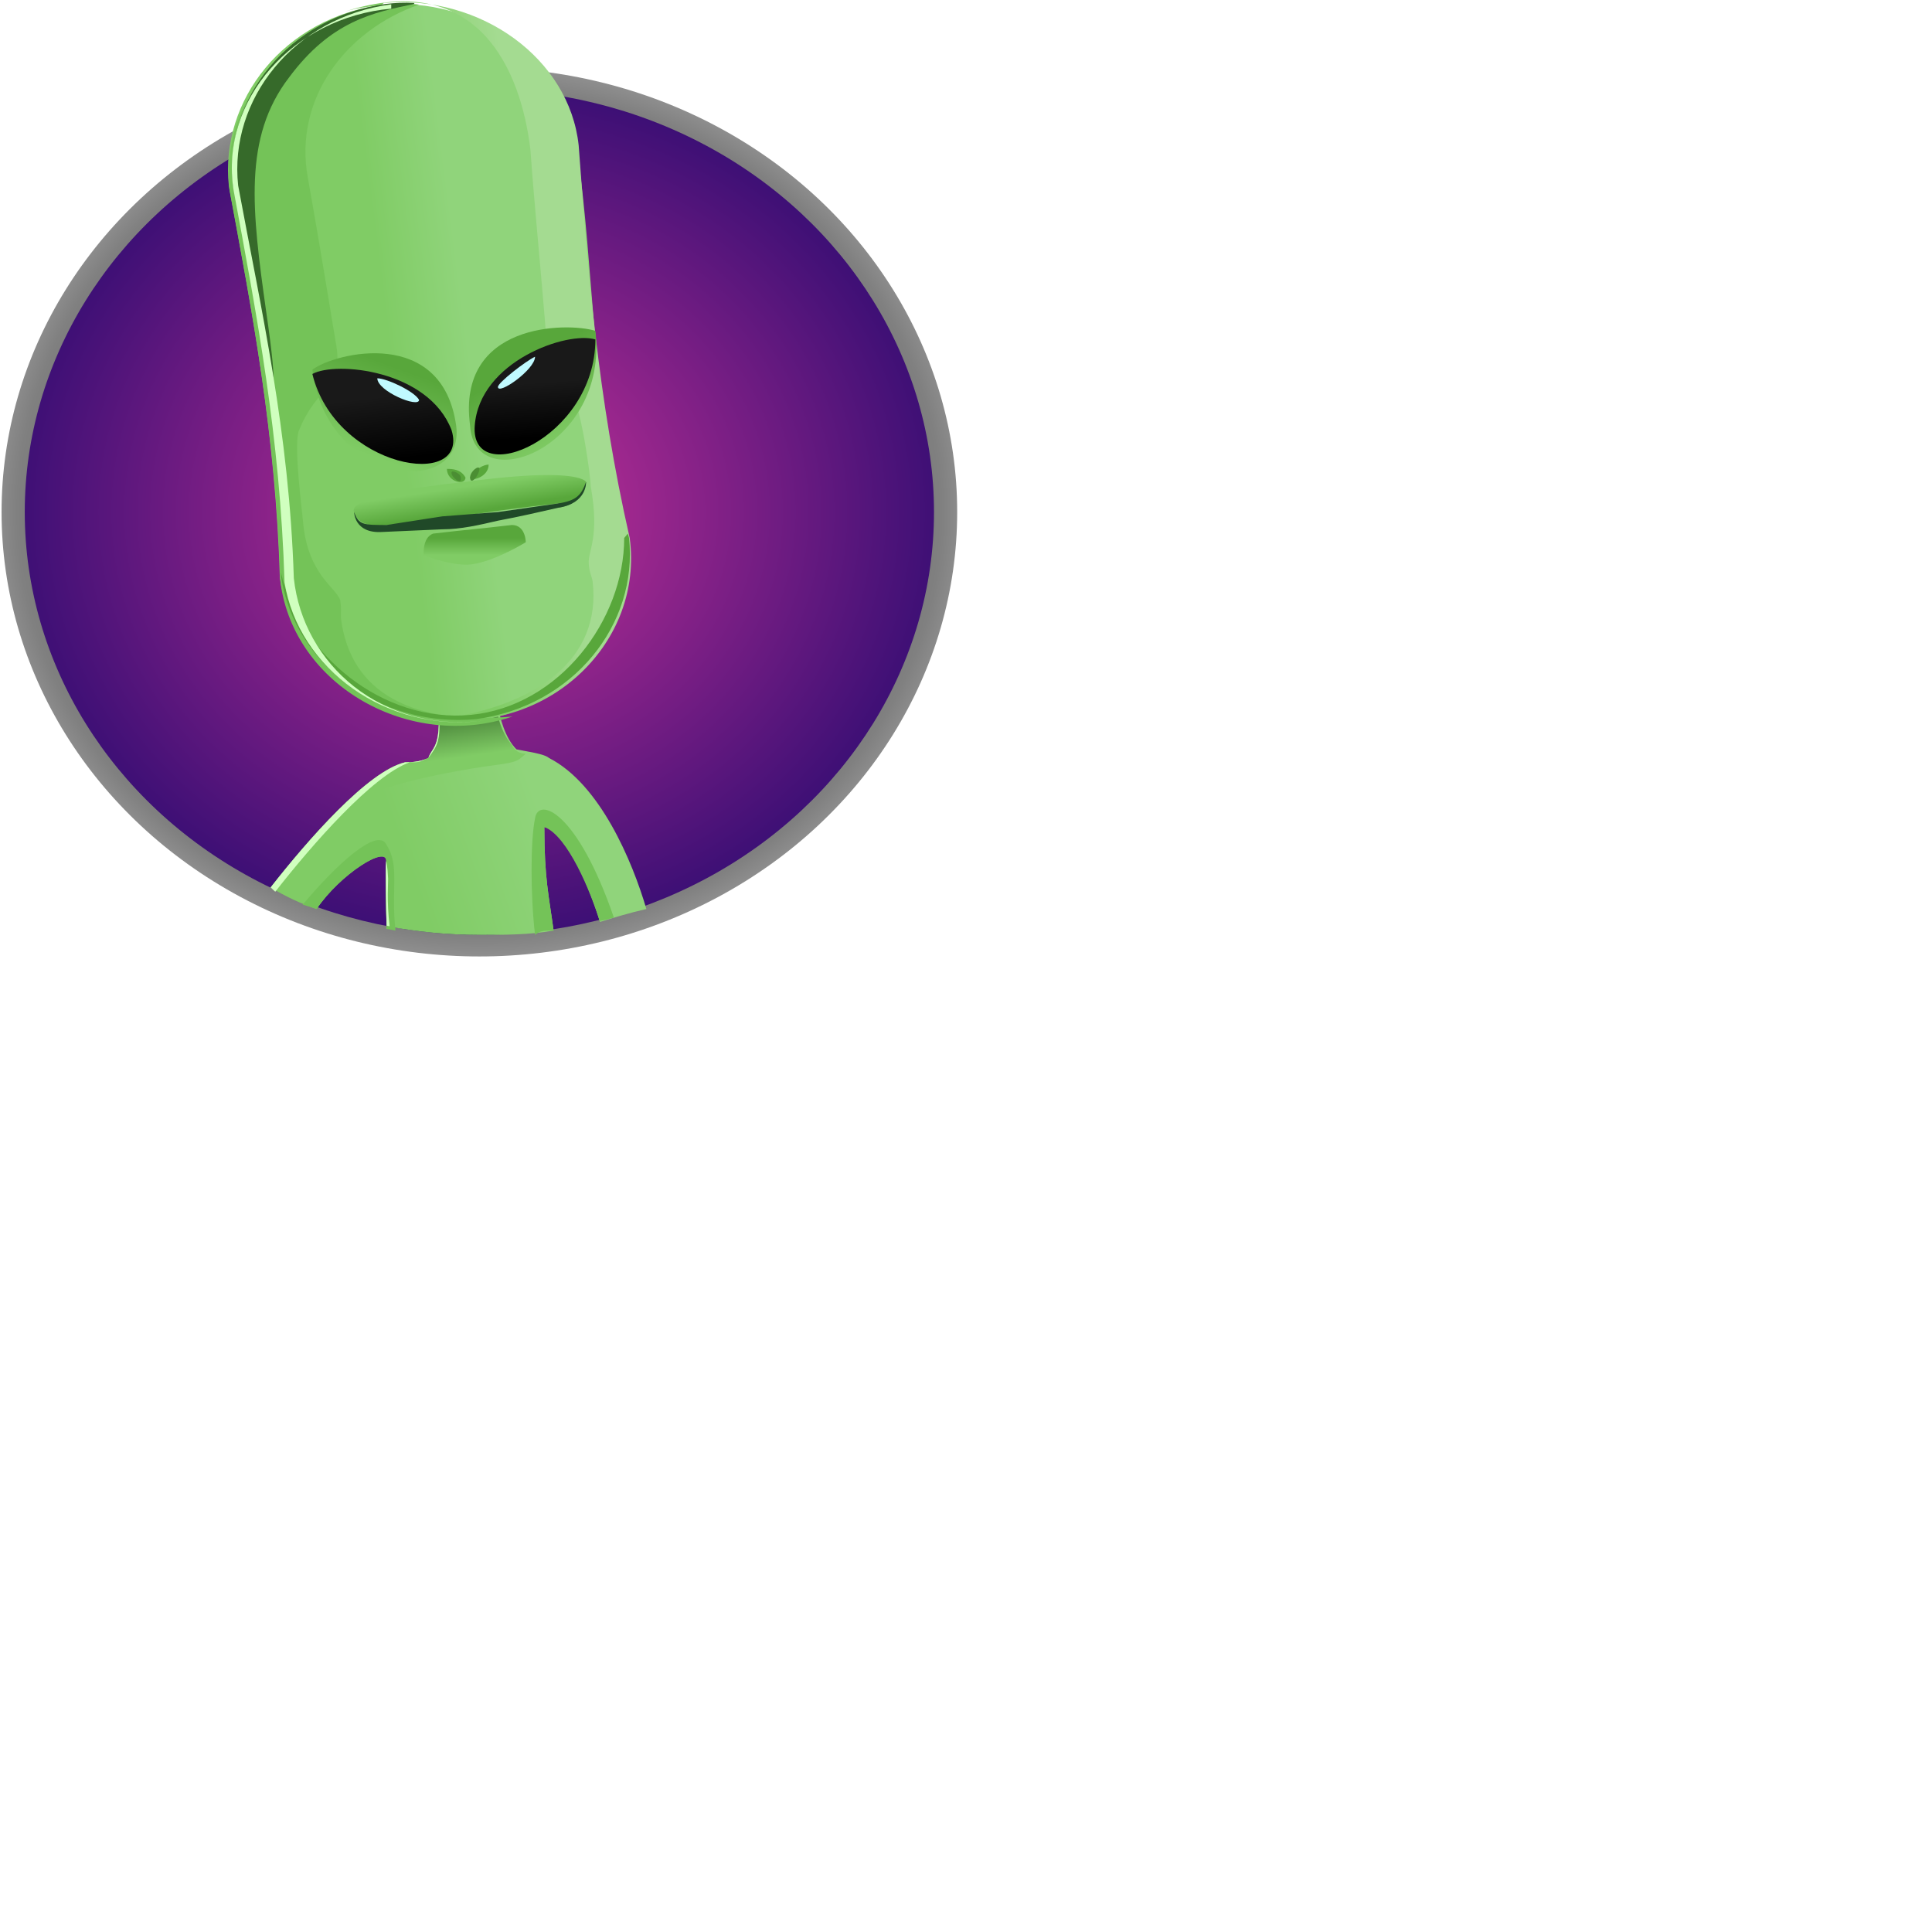 <?xml version="1.0" encoding="UTF-8" standalone="no"?>
<!-- Created with Inkscape (http://www.inkscape.org/) -->

<svg
   xmlns:dc="http://purl.org/dc/elements/1.1/"
   xmlns:cc="http://creativecommons.org/ns#"
   xmlns:rdf="http://www.w3.org/1999/02/22-rdf-syntax-ns#"
   xmlns:svg="http://www.w3.org/2000/svg"
   xmlns="http://www.w3.org/2000/svg"
   xmlns:xlink="http://www.w3.org/1999/xlink"
   xmlns:sodipodi="http://sodipodi.sourceforge.net/DTD/sodipodi-0.dtd"
   xmlns:inkscape="http://www.inkscape.org/namespaces/inkscape"
   version="1.1"
   width="1234"
   height="1234"
   viewBox=""
   id="svg3617"
   xml:space="preserve"
   style="fill-rule:evenodd"
   inkscape:version="0.48.3.1 r9886"
   sodipodi:docname="player1.svg"><sodipodi:namedview
   pagecolor="#ffffff"
   bordercolor="#666666"
   borderopacity="1"
   objecttolerance="10"
   gridtolerance="10"
   guidetolerance="10"
   inkscape:pageopacity="0"
   inkscape:pageshadow="2"
   inkscape:window-width="1366"
   inkscape:window-height="713"
   id="namedview3217"
   showgrid="false"
   inkscape:zoom="0.43598055"
   inkscape:cx="617"
   inkscape:cy="597.87523"
   inkscape:window-x="-2"
   inkscape:window-y="-3"
   inkscape:window-maximized="1"
   inkscape:current-layer="svg3617" />
 <defs
   id="defs3619">
  <style
   id="style3621"
   type="text/css" />
  <linearGradient
   id="id0"
   y2="0.091"
   gradientUnits="userSpaceOnUse"
   y1="0.106"
   x2="0.083"
   x1="0.085">
   <stop
   id="stop3624"
   stop-color="#000000"
   offset="0" />
   <stop
   id="stop3626"
   stop-color="#191919"
   offset="1" />
  </linearGradient>
  <linearGradient
   id="id1"
   y2="0.085"
   gradientUnits="userSpaceOnUse"
   y1="0.105"
   x2="0.087"
   x1="0.079">
   <stop
   id="stop3629"
   stop-color="#80cc65"
   offset="0" />
   <stop
   id="stop3631"
   stop-color="#58a73b"
   offset="1" />
  </linearGradient>
  <linearGradient
   id="id2"
   x1="0.12"
   xlink:href="#id1"
   gradientUnits="userSpaceOnUse"
   x2="0.109"
   y1="0.103"
   y2="0.086">
  </linearGradient>
  <linearGradient
   id="id3"
   x1="0.115"
   xlink:href="#id0"
   gradientUnits="userSpaceOnUse"
   x2="0.114"
   y1="0.101"
   y2="0.088">
  </linearGradient>
  <linearGradient
   id="id4"
   y2="0.177"
   gradientUnits="userSpaceOnUse"
   y1="0.187"
   x2="0.113"
   x1="0.083">
   <stop
   id="stop3636"
   stop-color="#80cc65"
   offset="0" />
   <stop
   id="stop3638"
   stop-color="#90d47b"
   offset="1" />
  </linearGradient>
  <linearGradient
   id="id5"
   x1="0.102"
   xlink:href="#id1"
   gradientUnits="userSpaceOnUse"
   x2="0.102"
   y1="0.128"
   y2="0.124">
  </linearGradient>
  <linearGradient
   id="id6"
   x1="0.1"
   xlink:href="#id1"
   gradientUnits="userSpaceOnUse"
   x2="0.101"
   y1="0.112"
   y2="0.118">
  </linearGradient>
  <linearGradient
   id="id7"
   y2="0.176"
   gradientUnits="userSpaceOnUse"
   y1="0.163"
   x2="0.092"
   x1="0.09">
   <stop
   id="stop3643"
   stop-color="#366a2a"
   offset="0" />
   <stop
   id="stop3645"
   stop-color="#80cc65"
   offset="1" />
  </linearGradient>
  <linearGradient
   id="id8"
   y2="0.082"
   gradientUnits="userSpaceOnUse"
   y1="0.079"
   x2="0.095"
   x1="0.117">
   <stop
   id="stop3648"
   stop-color="#a4db91"
   offset="0" />
   <stop
   id="stop3650"
   stop-color="#80cc65"
   offset="1" />
  </linearGradient>
  <linearGradient
   id="id9"
   x1="0.084"
   xlink:href="#id4"
   gradientUnits="userSpaceOnUse"
   x2="0.101"
   y1="0.084"
   y2="0.082">
  </linearGradient>
  <radialGradient
   id="id10"
   gradientUnits="userSpaceOnUse"
   cy="0.118"
   cx="0.103"
   r="0.143">
   <stop
   id="stop3654"
   stop-color="#000000"
   offset="0" />
   <stop
   id="stop3656"
   stop-color="#808080"
   offset="0.702" />
   <stop
   id="stop3658"
   stop-color="#ffffff"
   offset="1" />
  </radialGradient>
  <radialGradient
   id="id11"
   gradientUnits="userSpaceOnUse"
   cy="0.118"
   cx="0.103"
   r="0.143">
   <stop
   id="stop3661"
   stop-color="#cc3399"
   offset="0" />
   <stop
   id="stop3663"
   stop-color="#000066"
   offset="1" />
  </radialGradient>
 <linearGradient
   id="linearGradient3208"
   y2="0.177"
   xlink:href="#id4"
   gradientUnits="userSpaceOnUse"
   x2="0.113"
   y1="0.187"
   x1="0.083" /><linearGradient
   id="linearGradient3210"
   y2="0.085"
   xlink:href="#id1"
   gradientUnits="userSpaceOnUse"
   x2="0.087"
   y1="0.105"
   x1="0.079" /><linearGradient
   id="linearGradient3212"
   y2="0.091"
   xlink:href="#id0"
   gradientUnits="userSpaceOnUse"
   x2="0.083"
   y1="0.106"
   x1="0.085" /></defs>
 <g
   id="Layer_x0020_1"
   transform="matrix(16628.303,0,0,15465.687,-1095.446,-1094.28)">
  <g
   id="_347425536"
   transform="matrix(0.361,0,0,0.361,0.066,0.071)">
   <circle
   id="_358631744"
   d="m 0.206,0.118 c 0,0.057 -0.046,0.103 -0.103,0.103 -0.057,0 -0.103,-0.046 -0.103,-0.103 0,-0.057 0.046,-0.103 0.103,-0.103 0.057,0 0.103,0.046 0.103,0.103 z"
   cx="0.103"
   cy="0.118"
   r="0.103"
   style="fill:url(#id10);stroke:#808080;stroke-width:0"
   sodipodi:cx="0.10299"
   sodipodi:cy="0.11836"
   sodipodi:rx="0.10289"
   sodipodi:ry="0.10289" />
   <circle
   id="_354765976"
   d="m 0.201,0.118 c 0,0.054 -0.044,0.098 -0.098,0.098 -0.054,0 -0.098,-0.044 -0.098,-0.098 0,-0.054 0.044,-0.098 0.098,-0.098 0.054,0 0.098,0.044 0.098,0.098 z"
   cx="0.103"
   cy="0.118"
   r="0.098"
   style="fill:url(#id11)"
   sodipodi:cx="0.10299"
   sodipodi:cy="0.11836"
   sodipodi:rx="0.097926997"
   sodipodi:ry="0.097926997" />
   <g
   id="g3670">
    <path
   id="_359964832"
   d="M 0.058,0.205 C 0.066,0.194 0.079,0.178 0.087,0.176 0.088,0.176 0.09,0.176 0.092,0.175 0.093,0.172 0.095,0.173 0.094,0.16 0.092,0.148 0.106,0.154 0.106,0.154 c 0,0 2.2558e-4,0.014 0.005,0.019 0.002,4.7222e-4 0.006,0.001 0.007,0.002 C 0.129,0.181 0.136,0.199 0.139,0.21 0.135,0.211 0.132,0.212 0.129,0.213 0.127,0.206 0.122,0.192 0.117,0.191 0.117,0.203 0.118,0.207 0.119,0.215 0.114,0.216 0.108,0.216 0.103,0.216 c -0.007,0 -0.013,-6.8727e-4 -0.02,-0.002 -1.2e-4,-0.004 -3.24e-4,-0.011 -8.7e-5,-0.015 2.52e-4,-0.004 -0.01,0.003 -0.015,0.011 C 0.065,0.209 0.061,0.207 0.058,0.205 z"
   style="fill:url(#linearGradient3208)"
   inkscape:connector-curvature="0" />
    <path
   id="_359678200"
   d="M 0.129,0.213 C 0.127,0.206 0.122,0.193 0.117,0.191 0.117,0.203 0.118,0.207 0.119,0.215 0.117,0.215 0.116,0.215 0.115,0.216 0.114,0.207 0.114,0.194 0.115,0.189 c 6.3094e-4,-0.005 0.009,-0.002 0.017,0.023 -8.8416e-4,2.6848e-4 -0.002,5.2881e-4 -0.003,7.7282e-4 z"
   inkscape:connector-curvature="0"
   style="fill:#74c358" />
    <path
   id="_358915320"
   d="m 0.083,0.214 c -1.2029e-4,-0.004 -3.2403e-4,-0.011 -8.686e-5,-0.015 2.5216e-4,-0.004 -0.01,0.003 -0.015,0.011 -9.2417e-4,-3.5193e-4 -0.002,-7.1912e-4 -0.003,-0.001 0.007,-0.009 0.016,-0.018 0.018,-0.014 0.003,0.005 0.001,0.01 0.002,0.02 -6.678e-4,-1.224e-4 -0.001,-2.5085e-4 -0.002,-3.8667e-4 z"
   inkscape:connector-curvature="0"
   style="fill:#74c358" />
    <path
   id="_359526888"
   d="M 0.069,0.191 C 0.076,0.184 0.082,0.178 0.087,0.176 0.088,0.176 0.09,0.176 0.092,0.175 0.093,0.172 0.095,0.173 0.094,0.16 0.092,0.148 0.106,0.154 0.106,0.154 c 0,0 -7.8256e-4,0.012 0.004,0.018 2.4585e-4,5.1802e-4 0.001,0.002 0.003,0.002 -0.002,0.002 -0.002,0.002 -0.009,0.003 -0.006,0.001 -0.023,0.004 -0.029,0.009 -0.001,0.001 -0.003,0.003 -0.005,0.004 z"
   style="fill:url(#id7)"
   inkscape:connector-curvature="0" />
    <path
   id="_359670848"
   d="M 0.058,0.205 C 0.066,0.194 0.079,0.178 0.087,0.176 0.088,0.176 0.09,0.176 0.092,0.175 0.093,0.172 0.095,0.173 0.094,0.16 0.093,0.154 0.096,0.152 0.1,0.153 0.097,0.153 0.093,0.153 0.094,0.162 0.095,0.171 0.094,0.172 0.092,0.175 0.09,0.176 0.09,0.176 0.088,0.176 0.08,0.179 0.067,0.195 0.059,0.206 0.059,0.206 0.058,0.205 0.058,0.205 z m 0.025,0.009 c -8.844e-5,-0.004 -2.5875e-4,-0.013 -1.1345e-4,-0.015 2.632e-5,-4.1852e-4 3.1534e-4,0.001 4.4063e-4,0.004 3.501e-5,9.089e-4 -3.3824e-4,0.005 3.2008e-4,0.011 -2.1584e-4,-4.264e-5 -4.3195e-4,-8.37e-5 -6.4726e-4,-1.2766e-4 z"
   inkscape:connector-curvature="0"
   style="fill:#d0ffbf" />
    <path
   id="_357150240"
   d="m 0.082,4.5037e-4 2.6e-7,0 c 0.02,-0.002 0.039,0.012 0.042,0.033 0.004,0.03 0.003,0.058 0.011,0.091 0.002,0.02 -0.012,0.039 -0.033,0.042 -0.02,0.002 -0.039,-0.012 -0.042,-0.033 -9.6181e-4,-0.034 -0.006,-0.062 -0.011,-0.091 -0.002,-0.02 0.012,-0.039 0.033,-0.042 z"
   style="fill:url(#id9)"
   inkscape:connector-curvature="0" />
    <path
   id="_358878608"
   d="m 0.082,4.509e-4 0,0 C 0.08,7.994e-4 0.077,0.001 0.074,0.002 c 0.029,-0.01 0.038,0.014 0.04,0.032 8.7916e-4,0.013 0.002,0.025 0.003,0.038 0.001,0.011 -9.8076e-4,0.009 0.006,0.019 0.002,0.003 0.004,0.019 0.004,0.021 0.002,0.012 -6.4095e-4,0.015 -4.2194e-4,0.018 1.1529e-4,0.002 6.7358e-4,0.003 8.2546e-4,0.004 0.002,0.018 -0.012,0.029 -0.033,0.032 0.024,0.003 0.044,-0.018 0.041,-0.042 -0.007,-0.033 -0.009,-0.062 -0.011,-0.091 -0.002,-0.02 -0.021,-0.035 -0.042,-0.033 z"
   style="fill:url(#id8)"
   inkscape:connector-curvature="0" />
    <path
   id="_356765672"
   d="m 0.082,4.5037e-4 2.6e-7,0 c 0.003,-3.485e-4 0.006,-3.5824e-4 0.008,-6.001e-5 -0.016,0.006 -0.027,0.022 -0.024,0.04 0.002,0.012 0.004,0.025 0.006,0.038 0.002,0.011 -0.004,0.01 -0.008,0.021 -0.001,0.004 8.6995e-4,0.019 0.001,0.021 0.001,0.012 0.007,0.015 0.008,0.018 2.7902e-4,0.002 1.2925e-4,0.003 1.3319e-4,0.004 0.002,0.018 0.016,0.025 0.037,0.023 -0.022,0.008 -0.047,-0.007 -0.05,-0.031 -9.6181e-4,-0.034 -0.006,-0.062 -0.011,-0.091 -0.002,-0.02 0.012,-0.039 0.033,-0.042 z"
   inkscape:connector-curvature="0"
   style="fill:#74c358" />
    <g
   id="g3680">
     <path
   id="_347010696"
   d="M 0.128,0.076 C 0.122,0.074 0.098,0.074 0.101,0.098 0.102,0.115 0.131,0.103 0.128,0.076 z"
   style="fill:url(#id2)"
   inkscape:connector-curvature="0" />
     <path
   id="_346202840"
   d="M 0.128,0.078 C 0.122,0.076 0.103,0.083 0.102,0.098 0.101,0.113 0.128,0.101 0.128,0.078 z"
   style="fill:url(#id3)"
   inkscape:connector-curvature="0" />
     <path
   id="_347005704"
   d="M 0.115,0.082 C 0.113,0.083 0.107,0.088 0.107,0.089 0.107,0.091 0.115,0.085 0.115,0.082 z"
   inkscape:connector-curvature="0"
   style="fill:#c0faff" />
     <g
   id="g3685">
      <path
   id="_347220384"
   d="M 0.067,0.085 C 0.072,0.081 0.095,0.075 0.098,0.098 0.1,0.115 0.07,0.112 0.067,0.085 z"
   style="fill:url(#linearGradient3210)"
   inkscape:connector-curvature="0" />
      <path
   id="_347213808"
   d="M 0.067,0.086 C 0.072,0.083 0.092,0.085 0.097,0.099 0.101,0.113 0.072,0.108 0.067,0.086 z"
   style="fill:url(#linearGradient3212)"
   inkscape:connector-curvature="0" />
      <path
   id="_347218632"
   d="M 0.081,0.087 C 0.083,0.087 0.089,0.09 0.09,0.092 0.09,0.094 0.081,0.09 0.081,0.087 z"
   inkscape:connector-curvature="0"
   style="fill:#c0faff" />
     </g>
    </g>
    <path
   id="_356254080"
   d="m 0.089,2.2953e-4 c -0.009,0.002 -0.018,0.004 -0.027,0.017 -0.01,0.014 -0.008,0.031 -0.005,0.054 0.003,0.022 0.001,0.017 8.8811e-4,0.02 -0.002,-0.017 -0.005,-0.033 -0.008,-0.049 -0.002,-0.02 0.012,-0.039 0.033,-0.042 h 2.6e-7 c 0.002,-2.6296e-4 0.004,-3.314e-4 0.006,-2.2084e-4 z"
   inkscape:connector-curvature="0"
   style="fill:#366a2a" />
    <g
   id="g3691">
     <path
   id="_347215128"
   d="M 0.12,0.117 C 0.126,0.116 0.126,0.111 0.126,0.111 0.126,0.112 0.128,0.107 0.1,0.111 0.073,0.114 0.076,0.118 0.076,0.118 c 0,0 6.5963e-4,0.004 0.007,0.003 0.018,-0.002 0.02,-0.003 0.037,-0.005 z"
   style="fill:url(#id6)"
   inkscape:connector-curvature="0" />
     <path
   id="_347214768"
   d="m 0.076,0.118 c 0,0 6.6042e-4,0.004 0.007,0.003 0.006,-8.1967e-4 0.025,-0.003 0.025,-0.003 m 0.018,-0.007 c 0,0 2.5138e-4,0.004 -0.006,0.005 -0.006,8.1915e-4 -0.025,0.003 -0.025,0.003"
   inkscape:connector-curvature="0"
   style="fill:none" />
     <path
   id="_347216280"
   d="M 0.083,0.121 0.095,0.119 0.107,0.118 0.12,0.116 c 0.004,-6.5016e-4 0.005,-0.002 0.006,-0.005 2.6e-7,1.342e-5 2.7085e-4,0.005 -0.006,0.006 -0.004,9.7e-4 -0.008,0.002 -0.013,0.003 -0.004,0.001 -0.008,0.002 -0.012,0.002 l -0.013,6.2e-4 C 0.076,0.123 0.076,0.118 0.076,0.118 0.077,0.121 0.078,0.121 0.083,0.121 z"
   inkscape:connector-curvature="0"
   style="fill:#204928;fill-rule:nonzero" />
     <path
   id="_347212944"
   d="M 0.11,0.121 C 0.113,0.121 0.113,0.125 0.113,0.125 0.113,0.125 0.107,0.129 0.102,0.13 0.098,0.131 0.091,0.128 0.091,0.128 c 0,0 -3.6456e-4,-0.004 0.002,-0.005 0.008,-0.001 0.009,-0.001 0.017,-0.002 z"
   style="fill:url(#id5)"
   inkscape:connector-curvature="0" />
    </g>
    <g
   id="g3697">
     <g
   id="g3699">
      <path
   id="_347215176"
   d="M 0.105,0.107 C 0.104,0.107 0.102,0.108 0.101,0.11 0.101,0.111 0.105,0.11 0.105,0.107 z"
   inkscape:connector-curvature="0"
   style="fill:#58a73b" />
      <path
   id="_347222904"
   d="m 0.103,0.108 c -1e-5,-0.001 -0.002,5.2e-4 -0.002,0.002 5e-5,0.002 0.002,-5.6e-4 0.002,-0.002 z"
   inkscape:connector-curvature="0"
   style="fill:#4b8e33" />
     </g>
     <g
   id="g3703">
      <path
   id="_345992864"
   d="M 0.096,0.108 C 0.097,0.108 0.099,0.108 0.1,0.11 0.1,0.112 0.096,0.111 0.096,0.108 z"
   inkscape:connector-curvature="0"
   style="fill:#58a73b" />
      <path
   id="_345991616"
   d="m 0.097,0.109 c -2.07e-4,-0.001 0.002,2e-5 0.002,0.001 2.82e-4,0.002 -0.002,-6e-5 -0.002,-0.001 z"
   inkscape:connector-curvature="0"
   style="fill:#4b8e33" />
     </g>
    </g>
    <path
   id="_347224944"
   d="m 0.135,0.123 c 8.528e-5,3.5693e-4 1.6978e-4,7.1412e-4 2.5717e-4,0.001 0.002,0.02 -0.012,0.039 -0.033,0.042 -0.02,0.002 -0.039,-0.012 -0.042,-0.033 -1.211e-5,-4.1642e-4 -2.474e-5,-8.3152e-4 -3.817e-5,-0.001 0.004,0.019 0.022,0.035 0.041,0.033 0.019,-0.002 0.033,-0.022 0.033,-0.041 z"
   inkscape:connector-curvature="0"
   style="fill:#58a73b" />
    <path
   id="_347215656"
   d="m 0.084,3.2587e-4 c -0.021,0.003 -0.035,0.022 -0.033,0.042 0.005,0.029 0.011,0.057 0.012,0.091 0.002,0.02 0.019,0.036 0.041,0.033 -0.021,0.003 -0.04,-0.012 -0.043,-0.032 -9.62e-4,-0.034 -0.006,-0.062 -0.011,-0.091 -0.003,-0.021 0.013,-0.04 0.034,-0.042 z"
   inkscape:connector-curvature="0"
   style="fill:#d0ffbf" />
   </g>
  </g>
 </g>
</svg>